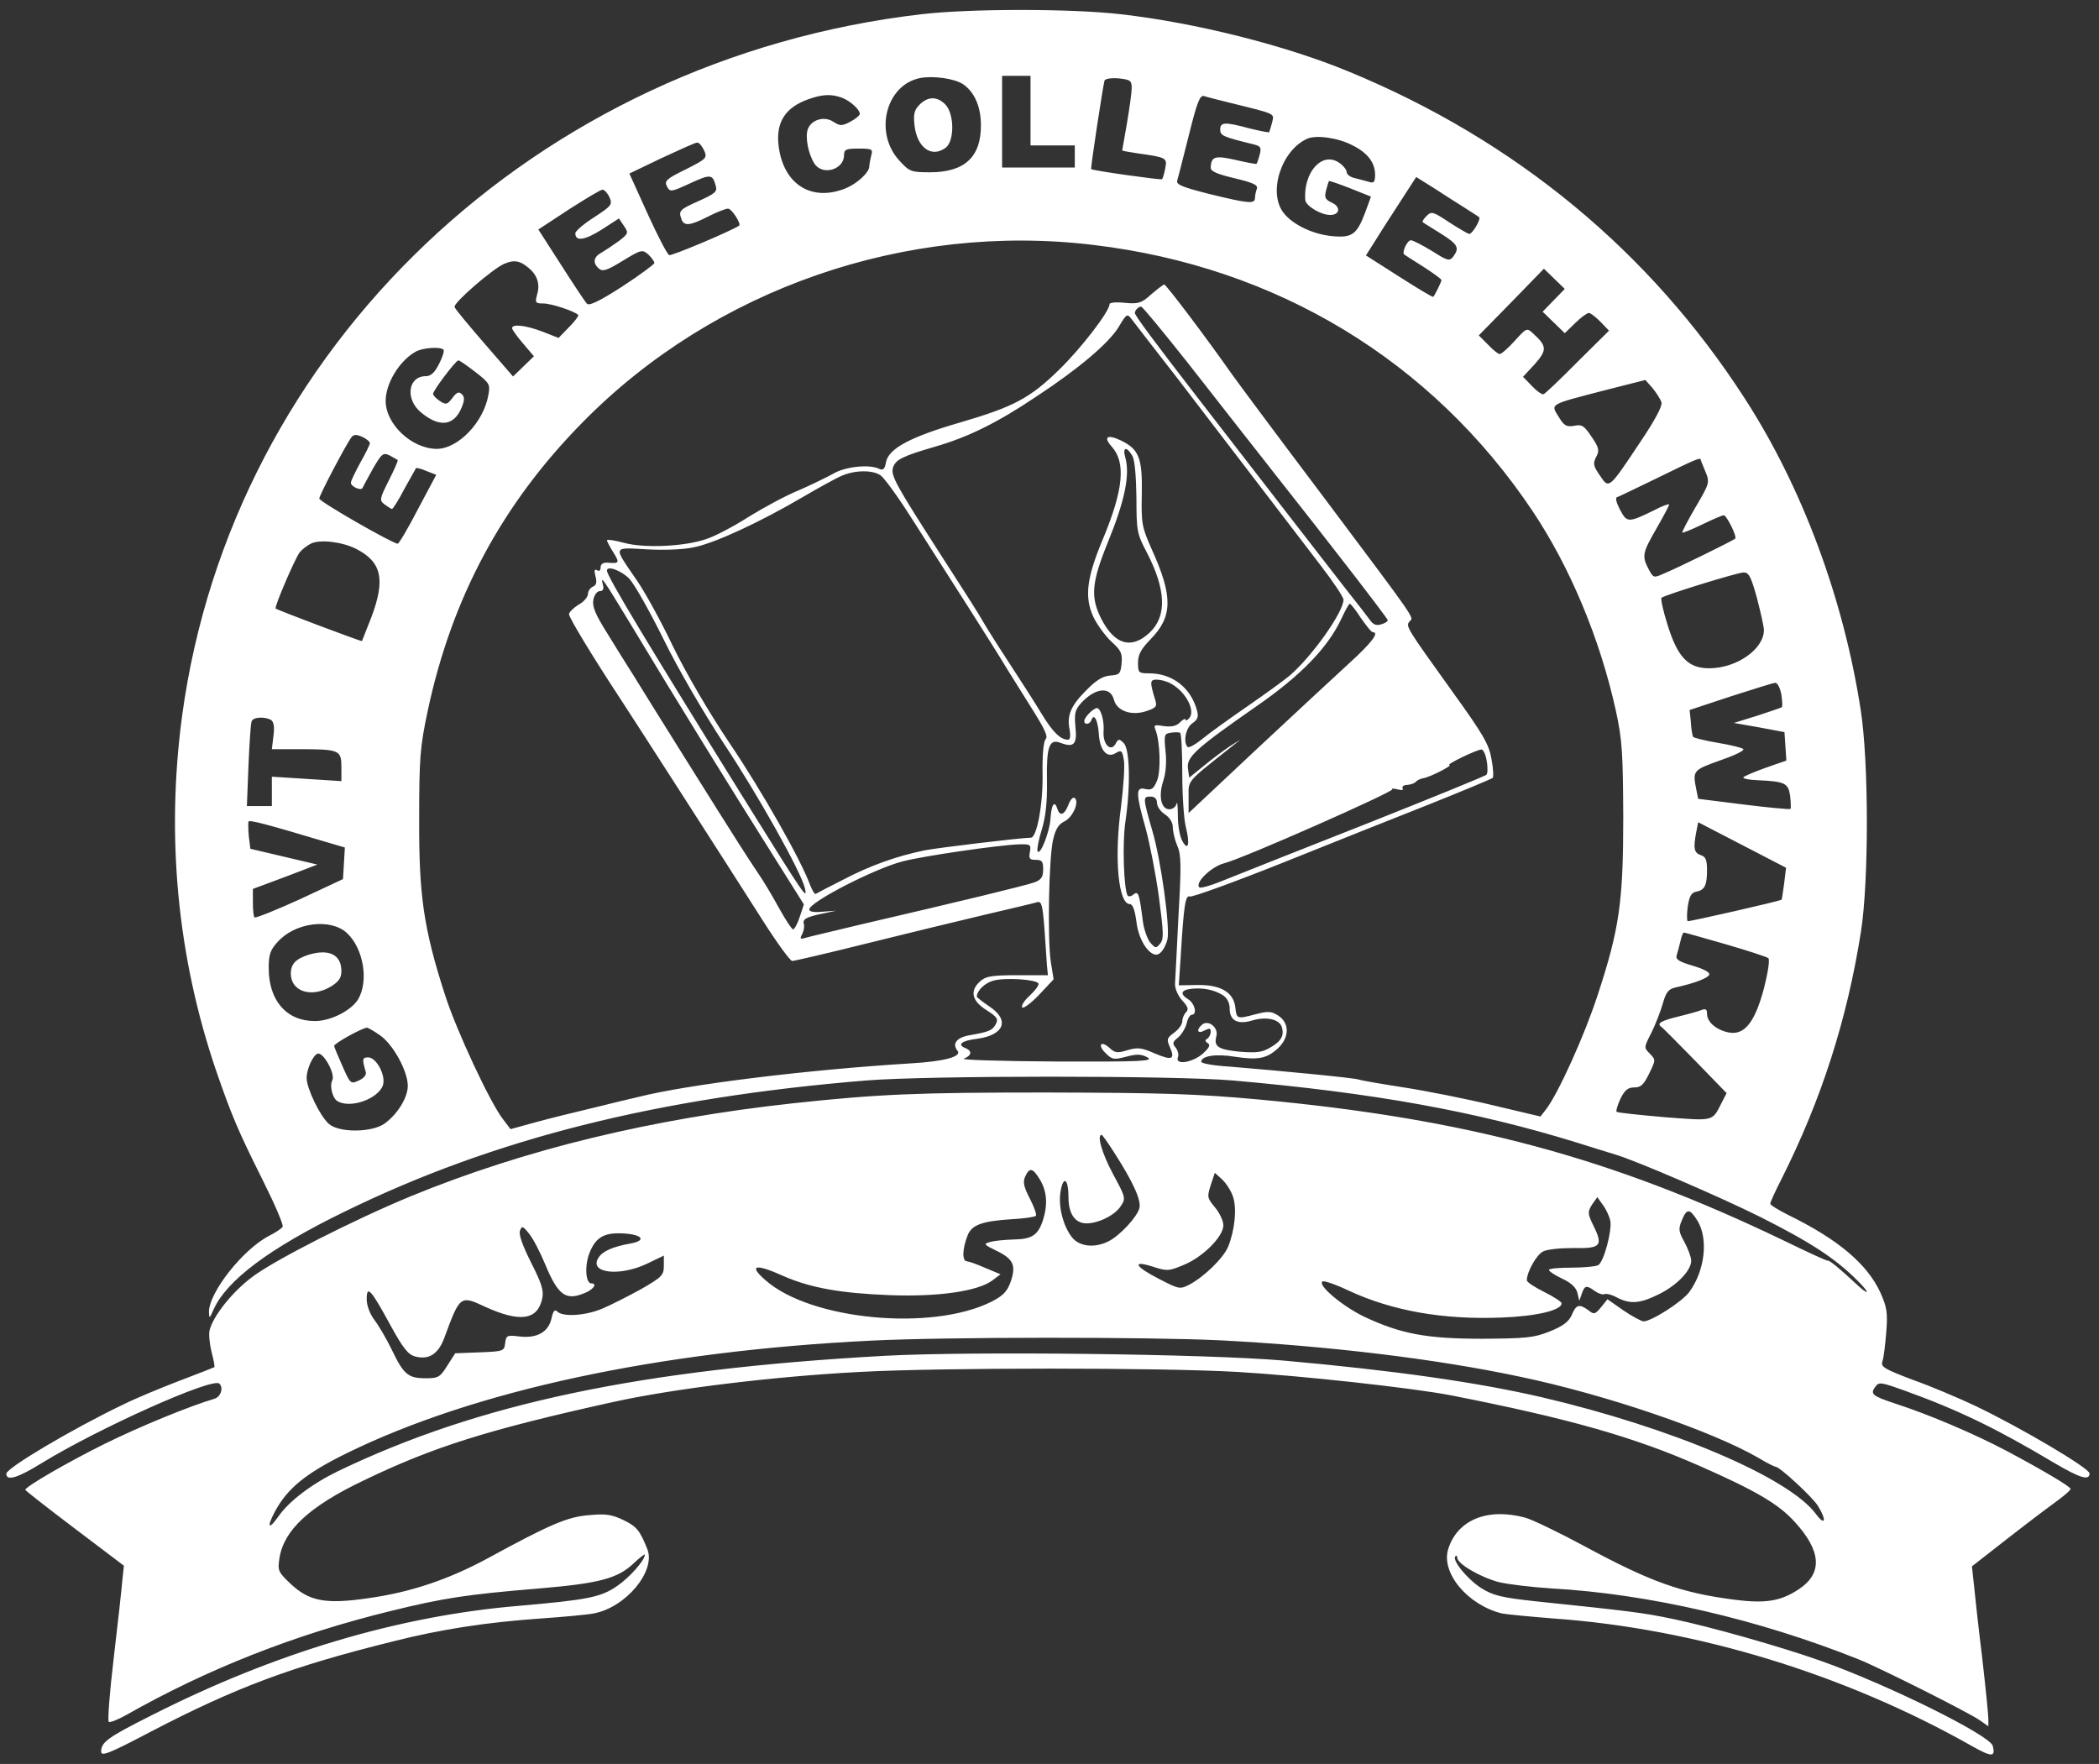<svg xmlns="http://www.w3.org/2000/svg" version="1.0" width="664pt" height="558pt" viewBox="0 0 664 558" preserveAspectRatio="xMidYMid meet">
<rect x="0" y="0" width="664" height="558" fill="#333333" stroke="none"/>
<g transform="translate(0,558) scale(0.1,-0.1)" fill="#fff" stroke="none">
<path d="M2915 5535 c-1220 -142 -2181 -1054 -2339 -2220 -51 -382 -15 -761 107 -1120 50 -145 71 -194 148 -348 38 -76 67 -143 63 -148 -3 -5 -22 -18 -42 -28 -84 -43 -193 -182 -191 -243 1 -20 2 -19 14 8 41 93 175 194 415 311 472 231 990 361 1650 415 198 16 974 16 1160 0 445 -39 767 -97 1090 -197 47 -15 100 -31 119 -37 63 -18 336 -136 458 -197 161 -81 238 -131 310 -203 43 -43 35 -48 -9 -6 -45 42 -82 73 -86 70 -1 -2 -64 27 -140 64 -545 262 -1001 385 -1662 446 -197 18 -306 21 -670 22 -410 0 -529 -5 -800 -34 -449 -49 -849 -146 -1210 -294 -177 -73 -434 -203 -504 -257 -62 -47 -121 -121 -133 -167 -3 -12 0 -43 6 -68 7 -26 11 -48 9 -49 -2 -1 -52 -21 -113 -44 -60 -23 -139 -56 -175 -74 -159 -76 -370 -201 -370 -219 0 -24 35 -14 111 33 179 110 542 273 563 252 14 -14 4 -42 -16 -48 -78 -23 -232 -86 -346 -142 -117 -58 -252 -136 -252 -146 0 -2 70 -57 156 -122 l156 -118 -5 -46 c-2 -25 -14 -135 -27 -244 -13 -108 -20 -200 -16 -204 3 -3 27 6 54 21 259 147 536 256 839 330 167 41 239 52 468 71 189 16 249 31 300 80 19 18 35 30 35 27 0 -18 -50 -74 -89 -100 -51 -35 -93 -43 -311 -62 -380 -32 -772 -149 -1162 -347 -137 -69 -158 -84 -158 -114 0 -16 24 -7 155 62 273 142 447 207 770 287 150 38 294 60 465 72 72 5 148 12 168 16 102 19 197 134 170 203 -24 60 -34 72 -75 92 -37 18 -57 21 -109 16 -68 -5 -124 -29 -320 -136 -124 -67 -242 -107 -374 -126 -140 -21 -192 -11 -252 46 -38 36 -40 41 -34 80 14 89 95 164 267 246 220 106 391 160 789 248 190 42 509 81 780 95 255 14 954 14 1195 0 202 -12 550 -50 675 -74 372 -73 580 -132 788 -224 175 -77 249 -120 300 -177 84 -92 88 -162 13 -212 -57 -38 -105 -46 -201 -34 -172 22 -267 56 -480 171 -80 43 -163 83 -185 89 -118 32 -213 -6 -243 -97 -26 -76 60 -179 169 -206 15 -3 89 -10 164 -16 450 -32 921 -176 1322 -403 64 -36 76 -36 67 0 -9 34 -335 195 -544 269 -127 45 -353 109 -470 133 -91 19 -130 24 -428 55 -113 12 -139 19 -176 42 -44 28 -94 89 -82 101 3 3 6 1 6 -5 0 -19 74 -62 132 -77 29 -7 105 -16 168 -20 305 -17 654 -98 969 -224 72 -29 348 -168 384 -193 l27 -19 0 23 c0 13 -9 102 -20 198 -12 96 -23 200 -26 230 l-6 55 123 96 c68 53 139 106 157 119 17 13 32 26 32 30 0 7 -82 56 -200 119 -104 55 -247 116 -352 150 -76 25 -83 31 -65 55 11 15 19 13 92 -13 171 -62 289 -119 472 -228 83 -49 113 -58 113 -34 0 16 -212 142 -360 213 -53 25 -142 63 -199 83 -92 35 -102 41 -96 59 4 12 9 53 12 92 5 62 2 79 -19 126 -42 90 -133 167 -290 244 -32 16 -58 32 -58 36 0 5 16 40 36 79 126 251 207 503 251 782 25 160 25 537 -1 702 -54 351 -185 704 -367 985 -300 465 -725 816 -1251 1033 -200 83 -485 155 -723 182 -157 18 -475 18 -630 0z m131 -221 c36 -24 57 -71 57 -129 1 -101 -51 -150 -161 -150 -60 0 -65 2 -97 37 -81 88 -43 239 65 261 41 8 108 -1 136 -19z m214 -84 l0 -110 70 0 70 0 0 -35 0 -35 -115 0 -115 0 0 145 0 145 45 0 45 0 0 -110z m320 71 c0 -14 -7 -64 -15 -111 -8 -47 -15 -86 -15 -86 0 -1 21 -5 48 -9 92 -13 95 -14 88 -48 -3 -17 -8 -32 -10 -34 -3 -3 -218 27 -224 32 -3 2 37 262 42 280 2 6 22 9 45 7 37 -4 41 -7 41 -31z m-917 -30 c27 -10 57 -38 57 -51 0 -5 -13 -16 -30 -25 -27 -14 -32 -14 -54 0 -29 19 -71 6 -81 -25 -8 -25 2 -77 21 -107 25 -40 94 -20 94 26 0 18 6 21 46 21 43 0 46 -2 40 -22 -3 -13 -6 -28 -6 -34 0 -19 -36 -53 -73 -69 -109 -45 -199 11 -214 134 -9 74 21 121 94 147 45 16 73 17 106 5z m1227 -16 c150 -37 141 -33 134 -63 -4 -15 -8 -28 -9 -30 -2 -2 -30 4 -63 12 -78 21 -92 20 -92 -4 0 -19 9 -23 103 -46 25 -6 28 -10 22 -33 -4 -14 -8 -27 -10 -29 -1 -2 -31 4 -66 12 -66 15 -78 11 -79 -25 0 -11 21 -20 76 -33 58 -14 74 -21 70 -33 -3 -8 -6 -21 -6 -29 0 -20 -20 -18 -143 12 -87 22 -107 30 -103 43 3 9 19 73 37 144 26 105 35 127 48 123 9 -3 45 -12 81 -21z m389 -135 c48 -24 71 -55 71 -93 0 -22 -4 -27 -17 -23 -10 3 -30 8 -45 12 -16 3 -28 12 -28 20 0 7 -11 21 -25 30 -53 35 -112 -31 -106 -118 1 -19 49 -48 79 -48 31 0 34 26 5 39 -21 10 -24 16 -18 39 4 15 8 28 9 29 1 2 32 -9 68 -23 l65 -26 -19 -52 c-26 -68 -41 -79 -104 -73 -61 6 -124 36 -153 73 -51 64 -8 198 74 235 29 13 99 3 144 -21z m-2052 -15 c11 -25 9 -27 -58 -61 -62 -30 -68 -37 -59 -54 10 -18 12 -18 73 10 65 30 71 29 81 -7 6 -19 -1 -25 -54 -49 -61 -27 -64 -31 -54 -58 8 -22 27 -20 84 9 27 14 56 25 63 25 12 0 43 -49 35 -54 -30 -19 -213 -96 -221 -93 -6 2 -36 60 -68 130 l-58 128 102 49 c56 26 107 49 112 49 6 1 15 -10 22 -24z m2406 -182 c23 -15 44 -28 46 -30 7 -5 -21 -53 -31 -53 -4 0 -33 17 -64 37 -51 34 -56 35 -71 20 -9 -9 -15 -18 -12 -20 2 -2 28 -18 57 -36 54 -34 60 -45 39 -73 -12 -15 -18 -13 -67 18 -30 18 -60 34 -67 34 -11 0 -29 -38 -21 -45 1 -1 29 -19 61 -39 31 -20 57 -39 57 -42 0 -5 -20 -46 -26 -53 -2 -2 -50 27 -108 64 l-105 67 26 41 c14 23 50 79 80 125 l53 82 56 -35 c31 -20 74 -48 97 -62z m-2705 33 c10 -23 7 -27 -48 -63 -33 -21 -60 -44 -60 -51 0 -27 30 -22 84 12 l54 35 16 -24 c15 -22 14 -24 -17 -48 -18 -13 -42 -29 -54 -36 -26 -14 -29 -33 -8 -51 12 -10 26 -5 75 25 59 36 62 36 81 20 10 -10 19 -22 19 -27 0 -4 -46 -38 -101 -74 -73 -47 -105 -62 -112 -55 -6 6 -43 62 -82 123 l-72 112 96 63 c53 34 101 63 107 63 6 0 16 -11 22 -24z m1532 -151 c579 -69 1069 -366 1387 -840 120 -179 215 -407 265 -635 20 -92 22 -134 23 -335 0 -268 -12 -353 -81 -563 -41 -126 -124 -310 -163 -361 l-18 -23 -152 36 c-83 20 -209 45 -280 56 -71 11 -135 22 -143 25 -13 5 -251 28 -410 41 -49 3 -88 10 -88 15 0 19 47 26 107 16 73 -11 100 -6 136 27 36 34 37 79 1 103 -22 14 -32 15 -70 5 -61 -16 -62 -16 -66 20 -5 48 -45 73 -119 72 l-60 -1 6 91 c10 165 15 195 29 190 7 -3 139 45 292 106 154 62 365 146 469 187 105 42 193 79 197 82 3 3 2 31 -4 61 -8 46 -27 78 -122 210 -147 205 -150 209 -137 224 13 15 32 -12 -273 395 -138 183 -269 359 -291 390 -77 110 -206 281 -212 281 -3 0 -21 -14 -41 -31 -31 -28 -40 -31 -84 -27 -26 3 -48 1 -48 -4 0 -23 -90 -140 -160 -208 -92 -90 -144 -117 -311 -166 -156 -45 -227 -82 -236 -125 -4 -23 -9 -28 -22 -22 -31 15 -108 7 -146 -16 -20 -11 -69 -35 -108 -52 -40 -16 -110 -54 -157 -83 -47 -30 -107 -62 -135 -71 -68 -24 -197 -30 -262 -12 -29 8 -53 11 -53 8 0 -3 9 -21 20 -38 21 -34 19 -36 -17 -33 -15 1 -23 -4 -23 -15 0 -10 -5 -13 -11 -9 -9 5 -10 -1 -5 -20 5 -19 2 -28 -9 -32 -8 -4 -15 -14 -15 -23 0 -9 -13 -25 -30 -34 -16 -10 -30 -24 -30 -30 0 -11 77 -138 162 -267 42 -64 334 -518 451 -702 45 -71 87 -128 93 -128 6 0 110 24 230 54 121 30 289 71 374 91 85 20 162 38 171 41 14 4 17 -9 23 -83 3 -48 7 -101 8 -118 l3 -30 -96 0 c-81 0 -100 -3 -118 -19 -34 -30 -27 -62 19 -91 34 -22 39 -28 30 -45 -11 -20 -21 -24 -83 -35 -41 -7 -56 -27 -38 -49 15 -18 -41 -34 -149 -40 -325 -20 -701 -66 -860 -106 -25 -6 -90 -21 -145 -35 -55 -13 -136 -33 -180 -45 l-80 -22 -22 29 c-40 49 -150 284 -186 398 -67 208 -82 313 -81 555 0 193 3 228 27 341 76 357 235 655 492 915 415 421 1021 631 1615 559z m-1786 -74 c26 -22 35 -51 25 -83 -7 -26 -5 -28 20 -28 25 0 97 -24 110 -36 3 -2 -10 -20 -29 -39 l-33 -34 -51 20 c-53 20 -96 25 -96 11 0 -5 16 -27 35 -49 l34 -40 -33 -32 -33 -32 -91 105 c-50 58 -93 109 -94 115 -4 13 120 120 156 136 32 14 51 11 80 -14z m3241 -101 l-35 -36 35 -34 35 -34 33 32 c18 18 38 32 43 32 6 0 22 -13 37 -28 l27 -28 -100 -99 c-54 -55 -103 -101 -107 -102 -5 -2 -22 10 -37 26 l-28 29 37 40 c39 44 39 57 -4 96 -21 20 -22 19 -59 -22 -21 -23 -42 -42 -48 -42 -5 0 -22 14 -37 30 l-29 29 103 105 103 106 33 -32 33 -32 -35 -36z m-1159 -196 c76 -97 159 -203 184 -235 25 -32 68 -86 95 -121 159 -201 355 -454 355 -460 0 -4 -9 -10 -21 -13 -14 -5 -25 -1 -34 12 -7 10 -42 55 -77 99 -60 77 -300 387 -471 608 -139 180 -197 258 -197 266 0 8 11 20 20 20 4 0 69 -79 146 -176z m-35 -46 c111 -145 203 -265 457 -597 40 -52 72 -100 72 -108 0 -39 -99 -179 -170 -240 -19 -16 -80 -60 -135 -98 -55 -38 -118 -83 -141 -102 -22 -18 -44 -30 -47 -26 -15 15 -6 61 15 75 16 11 20 20 15 39 -19 73 -78 119 -152 119 -33 0 -35 2 -35 33 0 26 9 43 39 74 71 72 72 136 5 284 -32 72 -34 82 -32 177 2 114 -9 141 -67 169 -42 20 -56 11 -28 -20 45 -50 37 -136 -28 -292 -52 -124 -59 -184 -30 -247 12 -25 38 -60 57 -78 30 -27 35 -37 32 -68 -3 -33 -6 -37 -36 -39 -24 -2 -45 -15 -77 -48 -48 -48 -61 -79 -51 -125 3 -18 1 -30 -5 -30 -24 0 -48 23 -84 82 -21 35 -68 108 -104 163 -36 55 -73 114 -82 130 -9 17 -69 111 -133 210 -142 221 -159 251 -151 276 8 25 30 36 133 66 104 30 196 75 321 159 134 88 229 169 260 220 25 42 27 43 41 24 8 -11 72 -93 141 -182z m-2318 86 c3 -4 -3 -24 -14 -45 -14 -28 -26 -39 -42 -39 -56 0 -66 -72 -16 -114 58 -49 105 -44 129 14 10 24 10 34 1 43 -9 9 -16 7 -30 -12 -16 -21 -20 -22 -39 -10 -12 8 -22 18 -22 23 0 11 72 106 80 106 4 0 28 -17 54 -37 45 -35 47 -39 41 -72 -15 -87 -96 -171 -164 -171 -79 1 -161 78 -161 152 0 55 43 126 94 155 22 13 78 17 89 7z m3853 -167 c3 -11 -19 -54 -67 -125 -101 -152 -99 -149 -128 -106 -21 30 -22 38 -12 58 11 20 10 29 -14 64 -24 36 -31 40 -55 35 -25 -4 -32 0 -49 28 -26 42 -33 38 144 84 l130 33 23 -26 c12 -15 25 -35 28 -45z m-4086 -129 c0 -4 -13 -32 -30 -61 -16 -30 -30 -58 -30 -64 0 -13 34 -27 37 -16 2 4 17 32 33 61 28 48 32 51 53 41 12 -7 23 -13 25 -14 2 -2 -11 -31 -28 -65 -30 -59 -30 -63 -13 -76 10 -7 20 -14 23 -14 3 0 21 28 39 63 19 34 36 64 37 66 2 2 17 -2 33 -9 l31 -12 -58 -109 c-31 -60 -60 -109 -64 -109 -15 0 -248 133 -248 143 0 10 85 172 102 194 7 9 16 9 34 1 13 -6 24 -15 24 -20z m2412 -40 c8 -14 12 -65 13 -133 0 -104 2 -114 32 -171 62 -119 65 -203 10 -255 -57 -54 -111 -39 -153 43 -35 69 -31 115 20 241 54 132 71 214 56 269 -10 34 4 37 22 6z m1798 -12 c0 -2 7 -19 15 -38 14 -34 13 -37 -31 -112 -25 -43 -44 -79 -42 -81 2 -1 30 10 63 26 33 16 63 29 68 29 9 0 43 -68 36 -74 -6 -6 -189 -96 -227 -111 -31 -14 -32 -13 -47 15 -21 41 -20 50 25 128 22 38 40 72 40 76 0 3 -21 -4 -47 -18 -82 -40 -86 -40 -108 1 -11 21 -16 38 -10 40 6 2 64 30 130 62 116 57 135 65 135 57z m-2594 -50 c11 -8 53 -65 93 -128 128 -200 269 -421 303 -478 19 -30 57 -92 85 -136 37 -59 49 -84 41 -92 -7 -7 -11 -50 -10 -109 2 -96 -18 -203 -37 -203 -30 0 -295 -32 -336 -40 -91 -19 -172 -48 -256 -92 -46 -23 -86 -44 -89 -46 -3 -1 -11 12 -18 30 -28 77 -150 293 -254 447 -66 98 -139 224 -180 308 -37 78 -88 170 -112 205 -78 114 -80 106 33 100 60 -3 120 0 152 8 67 15 208 81 334 155 53 31 111 63 128 70 42 18 97 19 123 1z m-1660 -232 c81 -41 94 -96 49 -216 -16 -40 -29 -74 -30 -76 -2 -2 -265 97 -273 103 -5 4 62 161 77 179 9 10 25 22 36 27 29 13 97 5 141 -17z m865 -95 c16 -17 65 -104 109 -193 46 -94 126 -231 189 -327 108 -162 245 -407 257 -458 10 -42 -3 -22 -178 259 -322 518 -448 727 -448 745 0 17 46 0 71 -26z m3567 -61 c12 -46 22 -91 22 -101 0 -60 -85 -120 -171 -121 -68 -1 -102 34 -134 138 -14 44 -22 82 -19 85 8 8 237 79 259 80 17 1 24 -12 43 -81z m-3567 -76 c155 -258 316 -518 459 -745 l93 -148 -13 -39 c-7 -22 -17 -40 -21 -40 -4 0 -24 30 -45 68 -20 37 -49 85 -64 107 -15 22 -43 65 -62 95 -42 65 -291 463 -335 535 -18 28 -54 86 -81 130 -39 62 -49 86 -45 108 3 15 12 27 20 27 11 0 14 7 10 21 -8 31 0 19 84 -119z m2314 13 c17 -24 33 -45 38 -45 21 0 -3 -33 -77 -100 -45 -41 -177 -164 -294 -273 l-212 -199 0 51 c0 54 -9 44 136 159 l29 23 -35 -22 c-19 -13 -56 -40 -81 -61 l-47 -38 -4 29 c-5 36 23 62 217 197 140 97 224 184 267 274 13 28 25 50 28 50 3 0 19 -20 35 -45z m-602 -207 c48 -25 81 -88 58 -111 -6 -6 -11 -8 -11 -3 0 4 -8 0 -17 -9 -12 -12 -26 -15 -51 -12 -29 5 -33 4 -27 -11 15 -37 18 -132 5 -162 -11 -26 -17 -30 -37 -26 -31 8 -30 -14 1 -124 13 -47 32 -144 42 -217 15 -113 16 -134 4 -148 -13 -16 -15 -15 -32 4 -9 12 -20 43 -23 69 -11 86 -14 95 -30 82 -7 -6 -15 -7 -18 -3 -12 21 -17 166 -7 233 17 114 14 230 -5 249 -15 15 -17 14 -26 -2 -15 -27 -40 -2 -38 37 3 36 -9 76 -21 76 -11 0 -40 -29 -40 -41 0 -13 18 -11 23 4 8 22 20 -2 23 -44 3 -53 26 -79 54 -61 17 10 20 8 25 -21 4 -18 -1 -86 -9 -151 -22 -162 -8 -306 28 -306 9 0 16 -18 21 -56 6 -54 37 -104 63 -104 13 0 28 21 35 48 9 37 -20 251 -48 345 -30 105 -30 107 -5 107 13 0 20 -7 20 -20 0 -11 11 -27 25 -36 15 -10 25 -26 25 -40 0 -14 6 -40 14 -59 13 -29 13 -64 4 -222 -5 -104 -10 -200 -11 -216 0 -16 10 -38 23 -52 18 -20 21 -28 12 -37 -7 -7 -12 -20 -12 -29 0 -10 -12 -26 -26 -36 -23 -17 -24 -21 -13 -46 17 -38 7 -43 -49 -19 -41 18 -54 19 -85 10 -32 -10 -40 -9 -57 7 -28 25 -39 9 -12 -17 20 -20 26 -21 64 -11 33 9 48 9 68 -2 21 -12 -20 -14 -289 -13 -173 1 -304 5 -292 9 25 10 27 24 6 33 -29 11 -14 24 37 30 85 12 103 59 38 102 -22 15 -40 29 -40 31 0 19 26 44 53 51 37 10 134 4 142 -9 3 -4 -9 -21 -27 -38 -18 -16 -29 -34 -24 -38 4 -4 28 14 53 40 l46 49 -9 56 c-11 76 -6 325 7 384 8 36 18 51 37 60 26 13 48 63 31 74 -5 3 -13 -6 -18 -19 -13 -35 -28 -41 -36 -16 -9 29 -19 15 -22 -32 -3 -43 -34 -120 -41 -101 -2 6 4 38 14 69 12 40 17 87 16 151 -2 111 7 136 43 122 42 -16 53 -5 47 51 -4 43 -1 54 19 76 45 48 92 52 103 9 9 -35 55 -51 101 -36 31 10 36 15 30 34 -18 59 -18 66 4 66 12 0 32 -5 44 -12z m1932 -34 c3 -20 4 -38 2 -41 -3 -2 -38 -14 -78 -27 l-74 -23 80 -14 80 -15 3 -45 3 -45 -66 -23 c-36 -13 -67 -26 -70 -30 -2 -4 17 -8 43 -9 89 -4 99 -9 105 -50 2 -20 3 -39 1 -41 -2 -2 -69 4 -148 14 l-144 18 -6 30 c-12 59 -10 61 74 91 44 15 78 31 75 36 -2 4 -38 13 -80 20 -42 7 -77 16 -79 19 -2 3 -6 24 -7 45 l-4 40 130 43 c72 23 135 43 141 43 7 0 15 -16 19 -36z m-4777 -82 c8 -6 11 -22 7 -50 l-5 -42 88 0 c126 0 132 -3 132 -57 l0 -44 -110 7 -110 7 0 -47 0 -46 -39 0 -40 0 5 128 c3 70 7 133 10 140 4 14 42 16 62 4z m2882 -168 c0 -69 5 -145 11 -169 14 -55 8 -80 -11 -45 -8 14 -14 50 -14 80 0 30 -2 47 -4 38 -2 -10 -12 -18 -23 -18 -26 0 -35 42 -19 90 8 24 11 61 7 94 -5 51 -4 55 16 58 12 2 25 2 30 0 4 -2 7 -59 7 -128z m963 39 c4 -21 3 -41 -1 -44 -4 -4 -173 -73 -377 -154 -203 -80 -405 -160 -447 -177 -43 -18 -80 -29 -84 -25 -15 14 37 65 78 76 58 14 539 227 532 234 -3 3 4 3 17 0 13 -4 20 -2 16 3 -3 6 4 11 15 11 12 1 24 6 27 10 3 4 13 9 22 11 22 3 96 41 84 42 -12 1 85 48 101 49 6 1 14 -16 17 -36z m-3680 -254 l68 -20 -3 -50 -3 -50 -137 -64 c-75 -34 -139 -60 -143 -57 -3 3 -5 24 -5 47 l0 43 102 38 102 39 -106 25 -106 25 -5 40 c-2 22 -2 43 -1 46 3 6 57 -8 237 -62z m4621 -134 c-4 -27 -7 -50 -8 -51 -7 -5 -293 -70 -297 -68 -3 2 -3 22 0 46 5 32 11 44 26 47 27 5 35 19 35 68 0 33 -4 43 -20 48 -21 7 -24 22 -14 73 l6 31 139 -72 139 -72 -6 -50z m-2386 100 c-4 -21 -1 -25 18 -25 20 0 24 -5 24 -30 0 -24 -6 -33 -27 -41 -27 -10 -242 -62 -548 -133 -82 -20 -161 -38 -174 -42 -20 -6 -22 -5 -13 12 5 10 7 24 5 31 -5 15 7 22 59 33 l43 9 -42 -3 c-28 -3 -43 0 -43 7 0 23 206 129 295 152 64 17 305 52 369 54 36 1 38 -1 34 -24z m-2161 -256 c53 -49 70 -152 36 -210 -22 -36 -87 -69 -137 -69 -90 0 -146 65 -146 168 0 42 5 57 28 82 55 62 167 76 219 29z m4362 -36 c69 -20 130 -40 135 -44 5 -5 -1 -45 -14 -96 -29 -108 -62 -149 -112 -139 -39 8 -68 33 -68 59 0 14 -4 17 -17 12 -10 -4 -42 -13 -71 -20 -57 -14 -72 -22 -57 -33 6 -4 54 -53 108 -108 l99 -102 -17 -33 c-29 -57 -23 -55 -180 -43 -80 7 -148 14 -151 17 -3 2 3 21 12 41 14 28 24 36 44 36 21 0 30 9 47 44 21 43 21 43 2 63 -19 19 -19 19 5 66 13 26 29 68 36 92 10 36 18 46 39 51 60 13 105 30 108 41 3 7 -18 18 -52 28 -44 13 -55 20 -51 33 3 9 8 29 12 45 3 15 8 27 11 27 3 0 62 -17 132 -37z m-1591 -161 c14 -9 22 -24 22 -43 0 -38 26 -51 72 -37 44 13 85 4 93 -21 8 -27 -2 -45 -37 -65 -25 -15 -43 -17 -96 -13 -69 7 -83 16 -74 50 7 26 -25 52 -45 36 -20 -17 -15 -31 7 -19 16 8 20 8 20 -4 0 -8 -5 -18 -11 -22 -8 -4 -7 -9 2 -14 9 -6 4 -15 -17 -34 -33 -28 -87 -36 -78 -11 4 8 0 22 -7 31 -11 13 -10 18 8 32 11 10 23 29 27 45 3 15 11 27 16 27 18 0 10 35 -10 48 -28 17 -25 30 8 34 38 4 73 -3 100 -20z m-2666 -127 c41 -28 88 -113 88 -160 0 -37 -32 -89 -73 -119 -40 -29 -145 -30 -177 -1 -28 25 -70 112 -70 145 0 28 20 72 35 77 18 5 57 -65 46 -85 -9 -17 1 -56 16 -65 40 -25 128 6 144 49 11 30 -20 89 -46 89 -19 0 -20 -4 -8 -46 3 -9 -6 -20 -22 -27 -25 -12 -27 -11 -51 44 -14 31 -26 60 -27 65 -2 7 84 55 103 58 3 1 22 -10 42 -24z m2322 -370 c60 -93 88 -154 80 -178 -8 -28 -61 -85 -96 -103 -44 -23 -93 -18 -117 12 -28 36 -44 98 -36 145 9 52 25 40 25 -18 0 -53 21 -83 57 -83 38 0 90 26 108 54 17 25 16 28 -24 102 -35 65 -52 124 -36 124 2 0 20 -25 39 -55z m-234 -87 c22 -37 25 -79 9 -129 -16 -47 -35 -59 -93 -60 -28 -1 -62 -4 -74 -8 -22 -6 -20 -8 21 -28 53 -26 62 -46 44 -98 -11 -31 -24 -44 -61 -63 -188 -94 -570 -58 -713 67 -57 49 -35 55 54 15 86 -38 182 -55 336 -61 153 -6 281 12 327 47 l25 19 -48 20 c-27 12 -53 21 -58 21 -16 0 -15 39 2 82 13 33 45 45 137 51 40 2 75 7 79 11 3 3 -5 27 -19 54 -19 37 -23 52 -15 70 14 30 24 28 47 -10z m611 -55 c12 -38 5 -105 -16 -157 -15 -36 -77 -96 -123 -120 -29 -15 -33 -14 -93 17 -79 40 -91 62 -22 40 46 -15 51 -14 101 7 60 26 122 89 122 124 0 14 -12 39 -26 56 -25 30 -26 33 -14 71 l13 39 23 -21 c13 -12 29 -37 35 -56z m1193 -75 c6 -30 -20 -129 -38 -140 -6 -4 -44 -8 -83 -8 -40 0 -73 -3 -73 -7 0 -5 19 -17 42 -28 28 -13 44 -28 48 -45 l6 -25 8 23 c9 26 15 27 41 8 11 -8 24 -12 30 -10 6 3 25 -2 41 -11 41 -21 72 -19 132 11 57 28 102 75 102 106 0 11 -10 37 -21 58 -19 34 -20 42 -9 69 16 39 25 39 50 -1 35 -58 23 -158 -26 -225 -24 -32 -120 -93 -145 -93 -8 1 -36 16 -64 35 l-50 35 -20 -25 c-19 -23 -23 -24 -40 -10 -29 21 -39 19 -53 -15 -10 -22 -28 -35 -70 -52 -50 -20 -75 -22 -212 -23 -177 0 -258 15 -375 70 -68 33 -146 98 -132 111 4 4 42 -9 84 -29 138 -64 298 -92 481 -85 112 4 192 23 192 45 0 5 -25 21 -55 36 -30 15 -55 31 -55 37 0 26 30 80 51 91 13 7 55 11 96 11 87 -2 95 7 64 70 -19 39 -19 44 -5 67 l17 24 17 -24 c10 -13 21 -36 24 -51z m-3370 -136 c42 -102 67 -119 131 -90 24 11 34 28 16 28 -19 0 -22 57 -6 97 20 50 47 65 110 61 59 -4 70 -23 18 -32 -55 -10 -87 -24 -100 -45 -31 -49 68 -60 155 -18 l52 25 0 -32 c0 -30 -6 -36 -72 -74 -40 -22 -95 -50 -121 -61 -53 -23 -126 -28 -144 -10 -8 8 -13 2 -18 -20 -9 -44 -45 -65 -100 -59 -41 5 -44 4 -47 -21 -3 -25 -5 -26 -81 -29 l-77 -3 -25 -39 c-23 -37 -29 -40 -68 -40 -56 0 -70 12 -107 89 -17 35 -42 78 -56 96 -14 19 -24 45 -24 65 0 46 13 32 75 -82 40 -73 56 -93 78 -99 44 -12 74 8 93 60 49 133 50 134 129 97 110 -50 165 -42 180 25 6 26 -1 48 -35 115 -27 54 -40 90 -35 101 6 16 9 15 29 -10 13 -16 35 -59 50 -95z m2137 -242 c345 -18 684 -59 947 -115 273 -57 606 -171 755 -257 26 -16 51 -28 54 -28 13 0 117 -96 134 -124 28 -45 23 -65 -6 -26 -85 116 -457 274 -868 370 -207 48 -470 85 -817 116 -241 21 -987 30 -1262 15 -774 -43 -1284 -151 -1729 -365 -84 -41 -155 -95 -189 -144 -30 -43 -37 -34 -11 15 40 75 98 122 228 186 404 198 985 323 1658 356 241 12 875 12 1106 1z"/>
<path d="M2909 5249 c-17 -17 -20 -30 -16 -66 8 -70 54 -104 99 -70 28 22 27 108 -2 137 -26 26 -55 25 -81 -1z"/>
<path d="M977 2560 c-41 -13 -57 -29 -57 -60 0 -57 66 -78 128 -40 24 15 32 27 32 48 0 52 -39 71 -103 52z"/>
</g>
</svg>